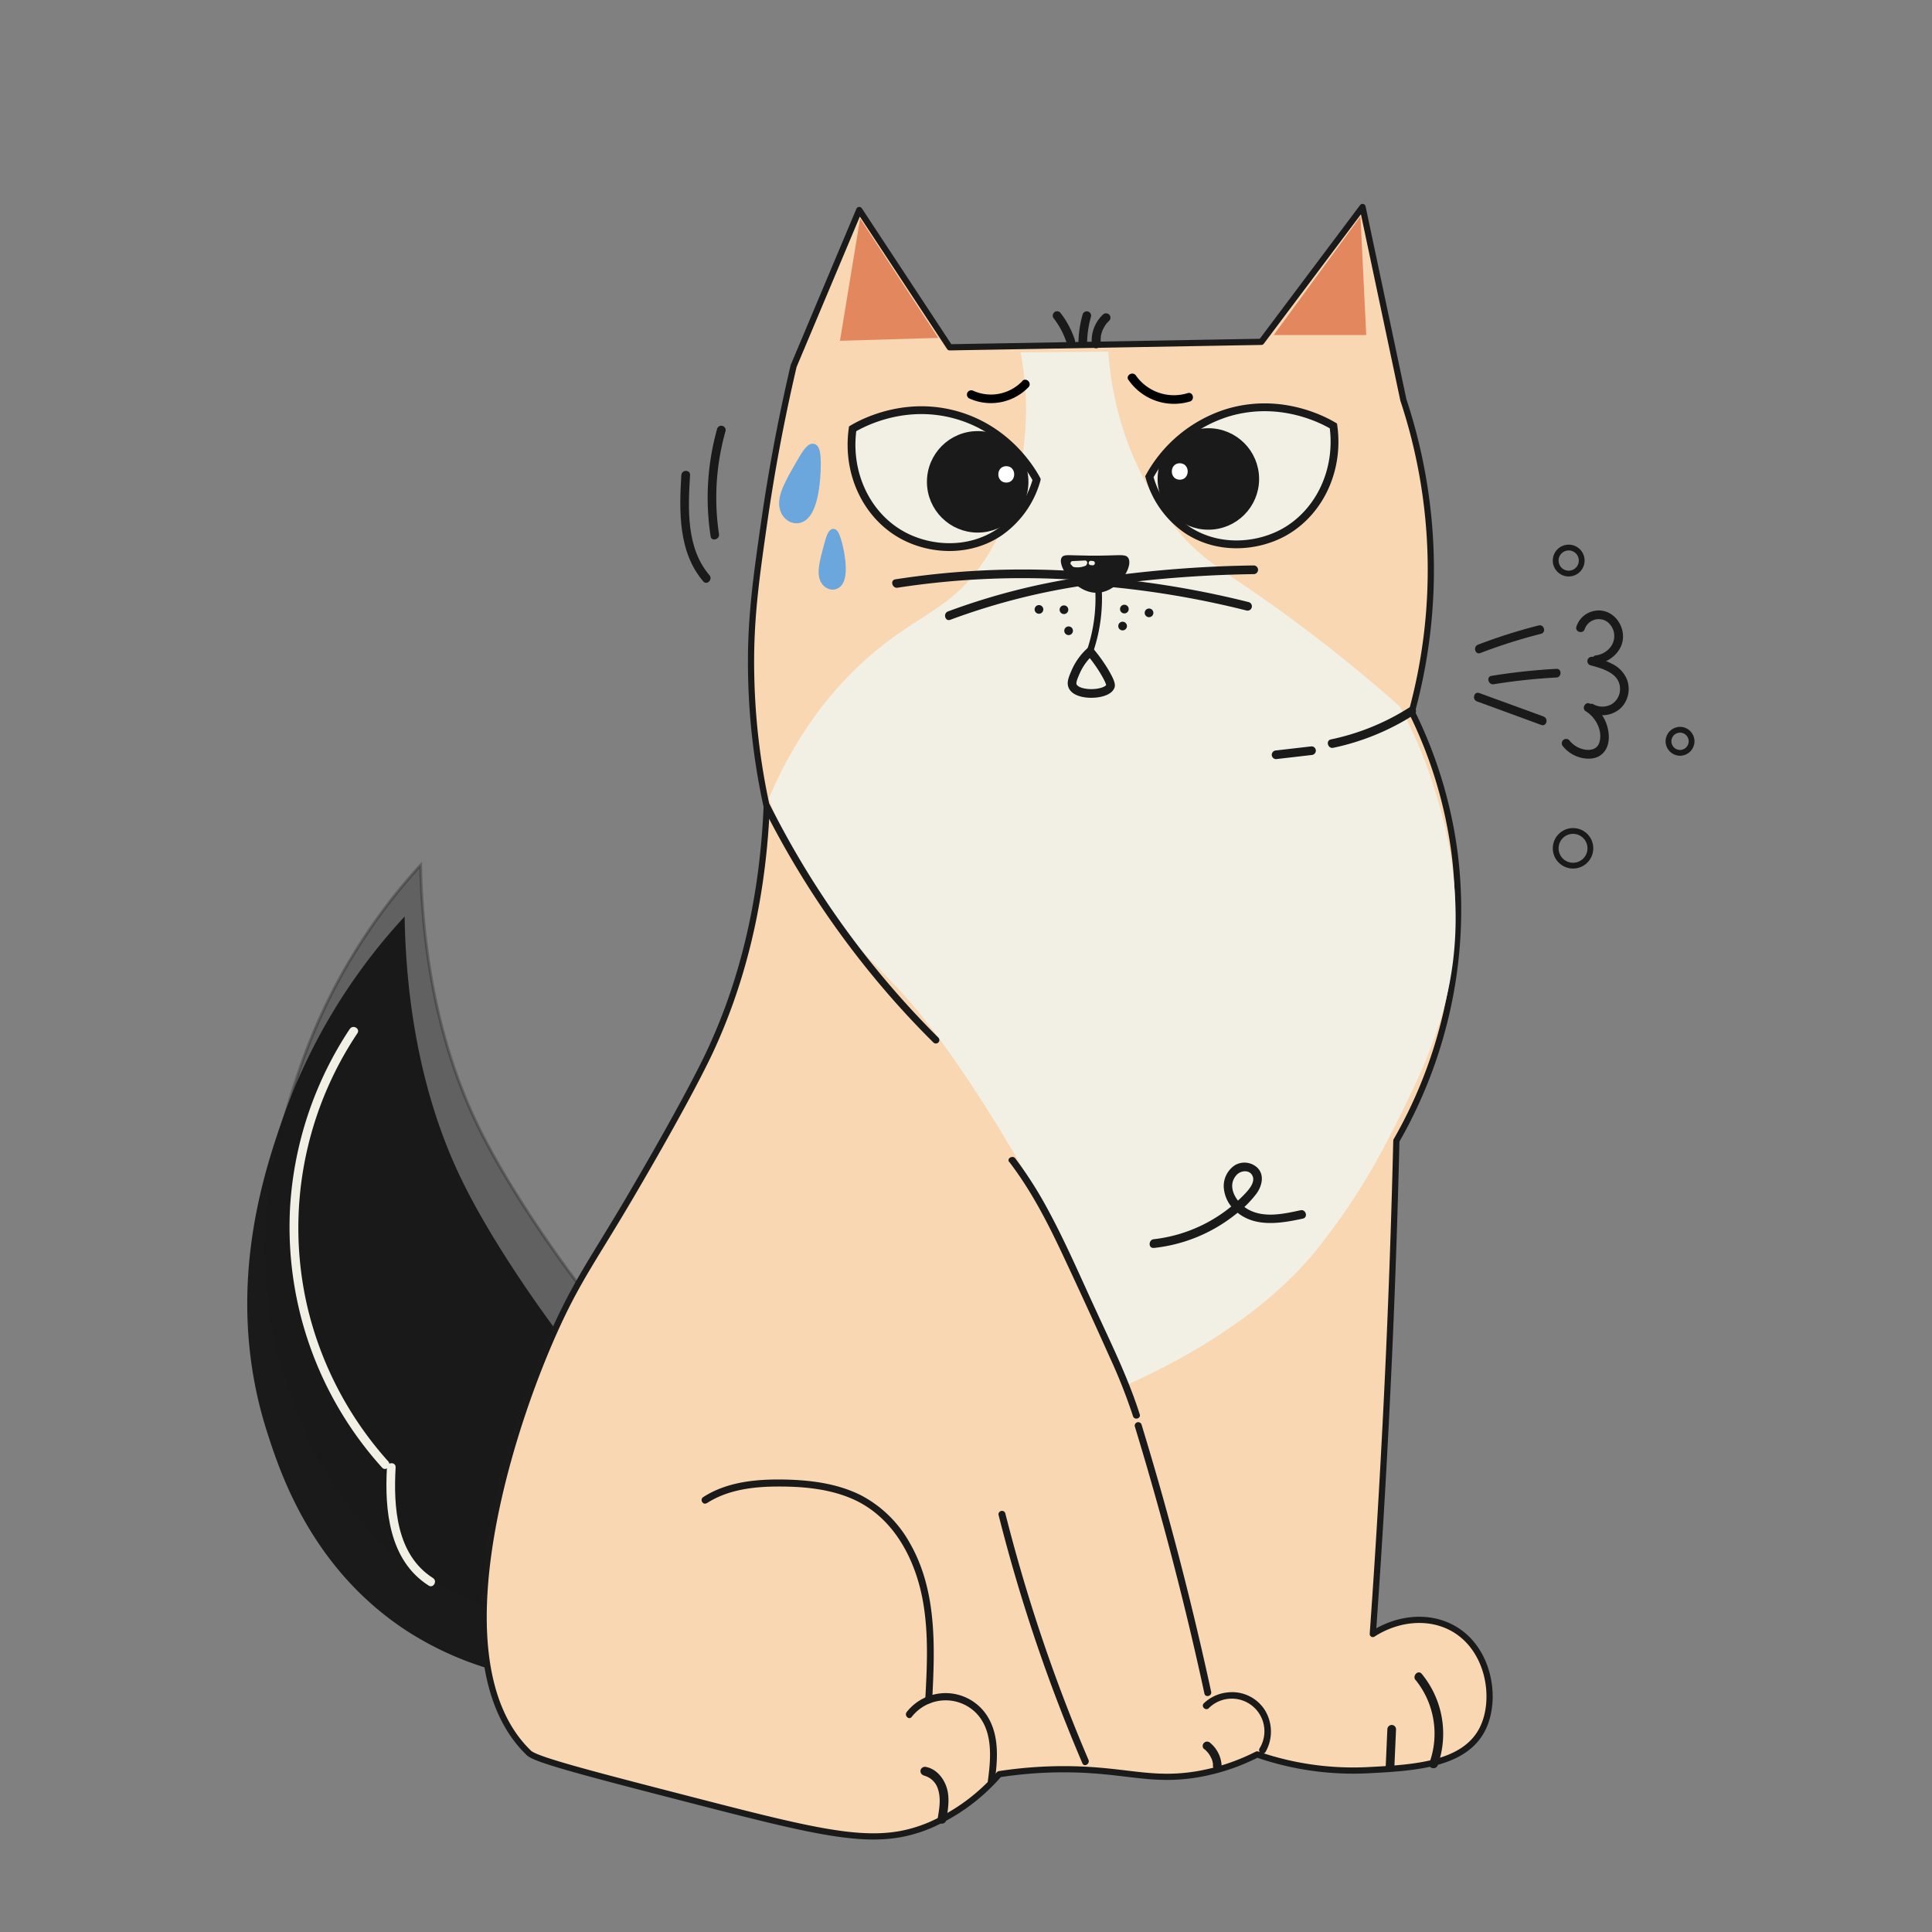 <svg id="圖層_1" data-name="圖層 1" xmlns="http://www.w3.org/2000/svg" viewBox="0 0 623.62 623.62"><rect x="0" y="0" width="623.62" height="623.62" fill="#808080" stroke="none"/><defs><style>.cls-1,.cls-2,.cls-5,.cls-9{fill:#1a1a1a;}.cls-1,.cls-11,.cls-12,.cls-2,.cls-3,.cls-8,.cls-9{stroke:#1a1a1a;}.cls-1,.cls-11,.cls-12,.cls-13,.cls-14,.cls-2,.cls-4,.cls-8,.cls-9{stroke-miterlimit:10;}.cls-1,.cls-2{stroke-width:0.93px;}.cls-2{opacity:0.3;}.cls-3{fill:#f9d7b2;stroke-linecap:round;stroke-linejoin:round;stroke-width:2px;}.cls-4,.cls-6,.cls-8{fill:#f2f0e5;}.cls-4{stroke:#f2f0e5;}.cls-11,.cls-4{stroke-width:2.8px;}.cls-7{fill:#e3875e;}.cls-8,.cls-9{stroke-width:2.52px;}.cls-10{fill:#fff;}.cls-11,.cls-12{fill:none;}.cls-12{stroke-width:1.87px;}.cls-13,.cls-14{fill:#6ba6dd;stroke:#6ba6dd;}.cls-13{stroke-width:2.48px;}.cls-14{stroke-width:1.84px;}</style></defs><g id="圖層_2" data-name="圖層 2"><path class="cls-1" d="M198.52,513.74c16-31.84-2.35-60.14-10.15-72.2-2.69-4.16-2.3-2.68-8.87-11.37-1.34-1.78-20.65-27.47-31.61-50.64C133.52,349.19,130.56,317,130.17,297a187.12,187.12,0,0,0-38.65,64.7c-6.23,18-19,56.55-4.78,100.66,4.08,12.64,14.11,43.75,45,63.79a103.66,103.66,0,0,0,43.15,15.6C181.79,536.23,192,526.79,198.52,513.74Z"/><path class="cls-2" d="M204.12,496c16-31.85-2.35-60.15-10.14-72.21-2.69-4.16-2.3-2.68-8.88-11.37-1.34-1.77-20.65-27.46-31.61-50.63-14.37-30.35-17.33-62.5-17.72-82.54A187.11,187.11,0,0,0,97.12,344c-6.23,18-19,56.56-4.78,100.66,4.08,12.65,14.11,43.75,45,63.79A103.52,103.52,0,0,0,180.49,524C187.39,518.49,197.57,509.06,204.12,496Z"/><path class="cls-3" d="M277.35,67.79l-21.18,50.36c-4.63,19.78-7.5,36.62-9.33,49.24-2.92,20.22-4.78,33.47-4.36,51.16a217.12,217.12,0,0,0,5,41.81c-1.53,35.94-10.24,61.56-18,78.38-2.76,6-10,20.23-26,47.52-11.87,20.19-17.21,27-24.73,43.87-16.06,36-37.39,107.57-8,135.72,2.31,2.2,19.34,6.63,53.3,15.38,44,11.35,59.28,15,76.14,7.9a62.5,62.5,0,0,0,22.35-16.45,137.11,137.11,0,0,1,20.81-1.6c19.54,0,27.87,4.15,43,1.65a67.66,67.66,0,0,0,19.44-6.43,94.8,94.8,0,0,0,35.6,5.1c14.65-.76,31-1.6,37-13.06,5.07-9.71,2.35-26.46-9.72-32.91-7.64-4.08-17.45-3.2-25.55,2q3.21-44.91,5.31-91.89,1.5-34.18,2.29-67.33a150.42,150.42,0,0,0,15.09-36.91,148.25,148.25,0,0,0,3.82-55,144.84,144.84,0,0,0-13.94-46.49,174,174,0,0,0-2.7-100.7L439.81,66.81l-32.67,43.53-100.6,1.77Z"/><path class="cls-4" d="M331.09,115.13a97,97,0,0,1,.73,29.16c-.73,5.81-2.76,21.42-12.21,36.28-11.63,18.29-23.28,18.32-41.18,35.14-8.66,8.14-19.8,21.2-28.76,42.06a133.66,133.66,0,0,0,14.75,29.68c2.84,4.27,5.37,7.55,7.08,9.69,6.66,8.29,12.77,13.79,20.57,22.27,16.08,17.49,34.69,48.17,46.28,69.56a501.55,501.55,0,0,1,26.08,56.19c10.66-4.8,39.89-18.94,58.76-41.76A216.4,216.4,0,0,0,440.84,378c1.55-2.59,6.15-10.82,11.69-22.24,3.38-7,9.45-19.47,12.85-33.39,7.82-32-1.29-60.23-4.85-70.89a139,139,0,0,0-9.85-22.61c-14.23-12.56-26.38-21.91-34.64-28-22.4-16.49-28.77-18.2-38.15-30.23A102,102,0,0,1,360,135a106.58,106.58,0,0,1-3.55-20.08Z"/><path class="cls-5" d="M294.28,554.2a13.88,13.88,0,0,1,20.59-1.47c5.77,5.69,5,14.76,4,22.09-.19,1.43,2.06,1.42,2.25,0,.88-6.63,1.44-14-1.95-20.08a15.94,15.94,0,0,0-26.49-2.13c-.89,1.13.69,2.73,1.59,1.59Z"/><path class="cls-5" d="M228.15,485.21c6.73-4.34,14.85-5.34,22.71-5.38s16,.63,23.35,3.6c14.43,5.8,21.81,20.62,24,35.26,1.51,9.95,1,20.08.44,30.09-.07,1.45,2.18,1.44,2.25,0,.88-17.12,1.6-35.37-7.25-50.75a38.34,38.34,0,0,0-15.89-15.45c-7.47-3.71-15.92-4.8-24.16-5-9.11-.19-18.76.6-26.61,5.66-1.21.78-.09,2.73,1.14,1.94Z"/><path class="cls-5" d="M298.11,573.1a6.37,6.37,0,0,1,4.66,4.43c1,3,.43,6.3-.09,9.35a1.43,1.43,0,0,0,1,1.72,1.41,1.41,0,0,0,1.73-1c.63-3.66,1.33-7.68-.07-11.26-1.1-2.84-3.34-5.39-6.45-6a1.45,1.45,0,0,0-1.73,1,1.42,1.42,0,0,0,1,1.72Z"/><path class="cls-5" d="M390.19,551.35a10.53,10.53,0,0,1,16.38,13,1.12,1.12,0,0,0,1.94,1.13,13.26,13.26,0,0,0-.29-13.58,12.53,12.53,0,0,0-12.3-5.57,12.87,12.87,0,0,0-7.32,3.45c-1.05,1,.54,2.6,1.59,1.59Z"/><path class="cls-5" d="M322.32,489a538.58,538.58,0,0,0,20.12,63.13q3.33,8.58,6.95,17.05c.57,1.33,2.51.18,1.95-1.14a534.65,534.65,0,0,1-22-61.68q-2.58-8.94-4.86-17.95a1.13,1.13,0,0,0-2.17.59Z"/><path class="cls-5" d="M388.66,564.51a9.68,9.68,0,0,1,1.25,1.23,1.39,1.39,0,0,1,.15.19c0-.08-.13-.19,0,0s.17.24.25.37a8.69,8.69,0,0,1,.46.77l.18.36c0,.07.07.15.1.23,0-.09-.09-.22,0-.06s.21.57.29.86.13.55.18.82a.73.73,0,0,1,0,.25c0-.08,0-.26,0-.07s0,.33,0,.5a1.4,1.4,0,0,0,2.8,0,10.22,10.22,0,0,0-3.69-7.39,1.52,1.52,0,0,0-1-.41,1.43,1.43,0,0,0-1,.41,1.41,1.41,0,0,0,0,2Z"/><path class="cls-5" d="M456.93,542.27a27.59,27.59,0,0,1,4.45,26.78c-.63,1.7,2.08,2.43,2.7.75a30.42,30.42,0,0,0-5.17-29.51c-1.15-1.39-3.12.6-2,2Z"/><path class="cls-5" d="M447.82,558.19l-.54,12.17a1.4,1.4,0,1,0,2.8,0l.54-12.17a1.41,1.41,0,0,0-1.4-1.4,1.43,1.43,0,0,0-1.4,1.4Z"/><path class="cls-5" d="M246.55,260.93a291.42,291.42,0,0,0,41.74,61.8q6.25,7.09,13,13.77a1.12,1.12,0,0,0,1.59-1.59,289.19,289.19,0,0,1-45.23-58.34q-4.83-8.24-9.12-16.77c-.65-1.3-2.59-.16-1.94,1.13Z"/><path class="cls-5" d="M325.77,375.05c7,9.13,12.25,19.33,17.12,29.68q7.78,16.56,15.27,33.27a177.6,177.6,0,0,1,7.56,19.13c.44,1.37,2.61.78,2.17-.6-3.71-11.69-9.18-22.75-14.28-33.87-5-10.8-9.69-21.76-15.36-32.21a127.72,127.72,0,0,0-10.53-16.53c-.87-1.14-2.82,0-2,1.13Z"/><path class="cls-5" d="M366.29,460.39q10.15,33.27,18.16,67.15,2.25,9.54,4.32,19.12c.31,1.41,2.48.81,2.17-.6q-7.37-34-16.92-67.47-2.7-9.42-5.56-18.8a1.13,1.13,0,0,0-2.17.6Z"/><path class="cls-5" d="M372.42,402.82A50.76,50.76,0,0,0,398.79,392a34.65,34.65,0,0,0,6.84-6.79c1.7-2.41,2.58-5.86.3-8.22a6.09,6.09,0,0,0-7.23-.93,8,8,0,0,0-3.67,7.4,11.06,11.06,0,0,0,3.63,7.28c6,5.62,14.54,4.2,21.88,2.61,1.76-.38,1-3.08-.75-2.7-5.46,1.18-11.83,2.62-17-.32-3.58-2.05-7.08-7.27-3.65-11.06,1.26-1.4,3.91-1.79,5,0,1.44,2.3-1.44,5.2-2.9,6.69A48.06,48.06,0,0,1,372.42,400c-1.77.19-1.79,3,0,2.8Z"/><path class="cls-1" d="M343.07,180.25c.5-.92,1.92-.49,8.75-.43,9.26.07,11.28-.68,12,.57,1.38,2.37-3,9.87-9.12,10.45C347.66,191.51,341.78,182.59,343.07,180.25Z"/><path class="cls-5" d="M353.53,190.28a52.2,52.2,0,0,1-2.9,20.25c-.45,1.28,1.58,1.83,2,.56a53.75,53.75,0,0,0,3-20.81c-.08-1.35-2.18-1.36-2.1,0Z"/><path class="cls-5" d="M343.43,198.21a1.4,1.4,0,0,0,0-2.8,1.4,1.4,0,0,0,0,2.8Z"/><path class="cls-5" d="M344.93,205a1.4,1.4,0,0,0,0-2.8,1.4,1.4,0,0,0,0,2.8Z"/><path class="cls-5" d="M335.36,198.11a1.4,1.4,0,0,0,0-2.8,1.4,1.4,0,0,0,0,2.8Z"/><path class="cls-5" d="M362.93,198a1.4,1.4,0,0,0,0-2.8,1.4,1.4,0,0,0,0,2.8Z"/><path class="cls-5" d="M362.36,203.48a1.4,1.4,0,0,0,0-2.8,1.4,1.4,0,0,0,0,2.8Z"/><path class="cls-5" d="M370.89,199.22a1.4,1.4,0,0,0,0-2.8,1.4,1.4,0,0,0,0,2.8Z"/><path class="cls-5" d="M347,109.89a28.63,28.63,0,0,0-4.78-9,1.4,1.4,0,0,0-2,0,1.43,1.43,0,0,0,0,2,25.86,25.86,0,0,1,4.06,7.73,1.4,1.4,0,0,0,2.7-.74Z"/><path class="cls-5" d="M350.9,110.6a32.14,32.14,0,0,1,1.24-8.31,1.4,1.4,0,1,0-2.7-.74,36,36,0,0,0-1.34,9,1.41,1.41,0,0,0,1.4,1.4,1.44,1.44,0,0,0,1.4-1.4Z"/><path class="cls-5" d="M355.34,111a10,10,0,0,1,0-2.25c0,.15,0,.1,0,0s0-.17,0-.26.08-.39.13-.58a9.65,9.65,0,0,1,.33-1.08c0-.08.07-.16.1-.25s.07-.16,0,0c.07-.16.15-.32.23-.48.17-.33.36-.66.56-1s.23-.33.34-.49c-.08.12,0,0,0,0l.17-.21a11,11,0,0,1,.82-.86,1.4,1.4,0,0,0,0-2,1.44,1.44,0,0,0-2,0,11.56,11.56,0,0,0-3.6,9.49,1.4,1.4,0,1,0,2.8,0Z"/><path class="cls-5" d="M455,228.31a76,76,0,0,1-25.4,10.36c-1.76.37-1,3.07.75,2.71a78.25,78.25,0,0,0,26.06-10.65c1.52-1,.11-3.4-1.41-2.42Z"/><path class="cls-5" d="M423.34,240.91l-11.44,1.32a1.44,1.44,0,0,0-1.4,1.4,1.41,1.41,0,0,0,1.4,1.4l11.44-1.32a1.44,1.44,0,0,0,1.4-1.4,1.41,1.41,0,0,0-1.4-1.4Z"/><path class="cls-6" d="M112.92,332.1a116.71,116.71,0,0,0-19.25,57,115.88,115.88,0,0,0,29.65,84.61c1.21,1.34,3.18-.64,2-2a113.75,113.75,0,0,1-26.21-50.35,113,113,0,0,1,16.25-87.83c1-1.5-1.42-2.9-2.42-1.41Z"/><path class="cls-6" d="M124.9,473.65c-.78,13.74.67,30,13.45,38.14,1.52,1,2.93-1.45,1.41-2.42-11.87-7.56-12.77-23.09-12.06-35.72.1-1.8-2.7-1.8-2.8,0Z"/><path class="cls-7" d="M439.14,69.86Q440.09,89,441,108.14H411.14Z"/><path class="cls-7" d="M277.63,70.54q-3.25,19.74-6.5,39.46l31.73-.93Z"/><path class="cls-5" d="M360.45,188.46a387.15,387.15,0,0,1,44.23-3.14,1.4,1.4,0,0,0,0-2.8,387.15,387.15,0,0,0-44.23,3.14c-1.77.22-1.79,3,0,2.8Z"/><path class="cls-5" d="M359.54,189.57a295.9,295.9,0,0,1,42.81,7.49,1.4,1.4,0,0,0,.74-2.7,300.35,300.35,0,0,0-43.55-7.59c-1.79-.17-1.78,2.63,0,2.8Z"/><path class="cls-5" d="M346.49,184.32A268.26,268.26,0,0,0,289,187c-1.78.28-1,3,.74,2.7a265.25,265.25,0,0,1,56.8-2.57c1.8.11,1.79-2.69,0-2.8Z"/><path class="cls-5" d="M348,186.45a213.63,213.63,0,0,0-42,10.91c-1.67.63-.95,3.33.74,2.7a213.72,213.72,0,0,1,42-10.91c1.77-.28,1-3-.75-2.7Z"/><path class="cls-6" d="M346.24,182.51l4-.19a.7.7,0,0,0,0-1.4l-4,.19a.7.7,0,1,0,0,1.4Z"/><path class="cls-6" d="M346.47,183a6.68,6.68,0,0,0,4-.42.7.7,0,0,0-.7-1.21c.14-.07-.09,0-.12,0l-.17.06a3.17,3.17,0,0,1-.41.12l-.42.09-.18,0h-.08a5.65,5.65,0,0,1-.82,0c-.15,0-.29,0-.43,0,.17,0,0,0-.05,0l-.24-.05a.73.73,0,0,0-.87.49.71.71,0,0,0,.49.86Z"/><path class="cls-6" d="M352.1,182.42l.6.06a.42.42,0,0,0,.27-.06.68.68,0,0,0,.23-.14.55.55,0,0,0,.14-.23.42.42,0,0,0,.06-.27l0-.18a.79.79,0,0,0-.18-.31l-.14-.11a.65.65,0,0,0-.36-.1l-.6-.06a.6.6,0,0,0-.27.06.57.57,0,0,0-.37.37.6.6,0,0,0-.06.27l0,.19a.83.83,0,0,0,.18.3l.15.11a.6.6,0,0,0,.35.1Z"/><path class="cls-8" d="M275.22,138.41c2.3-1.37,16.56-9.52,34.12-4.26,16.45,4.94,23.89,18.09,25.28,20.65a30.55,30.55,0,0,1-12.14,17.08c-9.85,6.54-22.14,5.68-30.86,1.05C279.86,166.68,273.18,152.84,275.22,138.41Z"/><circle class="cls-9" cx="315.58" cy="155.53" r="15.12"/><path class="cls-10" d="M324.81,155.77c3.41,0,3.42-5.3,0-5.3s-3.42,5.3,0,5.3Z"/><path class="cls-8" d="M430.4,137.48c-2.31-1.37-16.56-9.53-34.12-4.26A43.67,43.67,0,0,0,371,153.87,30.59,30.59,0,0,0,383.14,171c9.85,6.54,22.14,5.67,30.86,1.05C425.76,165.75,432.43,151.9,430.4,137.48Z"/><circle class="cls-9" cx="390.04" cy="154.6" r="15.12"/><path class="cls-10" d="M380.81,154.84c3.41,0,3.42-5.31,0-5.31s-3.42,5.31,0,5.31Z"/><path d="M330,123a14,14,0,0,1-15.79,3.16,1.44,1.44,0,0,0-1.91.51,1.4,1.4,0,0,0,.5,1.91,16.89,16.89,0,0,0,19.18-3.6c1.23-1.32-.74-3.3-2-2Z"/><path d="M364.24,122.6a17.85,17.85,0,0,0,19.84,7c1.71-.55,1-3.25-.74-2.7a15,15,0,0,1-16.68-5.68c-1-1.48-3.43-.08-2.42,1.42Z"/><path class="cls-11" d="M351.87,210.35a19.15,19.15,0,0,0-4.67,6.53c-.9,2.09-1.5,3.49-.93,4.67,1.56,3.23,11,2.86,12.13,0,.11-.27.32-1-1.86-4.67A49.07,49.07,0,0,0,351.87,210.35Z"/><path class="cls-5" d="M496.67,201.88a177.46,177.46,0,0,0-19.59,6.21c-1.67.64-.94,3.35.75,2.7a176.12,176.12,0,0,1,19.59-6.21c1.74-.44,1-3.14-.75-2.7Z"/><path class="cls-5" d="M502.37,215.89a196.39,196.39,0,0,0-20.95,2.27c-1.77.29-1,3,.75,2.7a190.06,190.06,0,0,1,20.2-2.17c1.79-.09,1.8-2.9,0-2.8Z"/><path class="cls-5" d="M498.25,231.28l-20.77-7.58c-1.69-.62-2.42,2.09-.74,2.7L497.5,234c1.7.62,2.43-2.09.75-2.7Z"/><path class="cls-5" d="M511.54,203a4.82,4.82,0,0,1,7.07-2.42,5.8,5.8,0,0,1,1.31,8.19,7.08,7.08,0,0,1-4.63,2.76,1.44,1.44,0,0,0-1.4,1.4c0,.68.65,1.5,1.4,1.4,4.75-.61,9.11-4.69,8.55-9.76-.52-4.76-4.8-8.55-9.67-7.28a7.48,7.48,0,0,0-5.33,5c-.53,1.73,2.17,2.46,2.7.74Z"/><path class="cls-5" d="M513.32,214.73c3.74,1,9.26,2.47,9.58,7.17a5.76,5.76,0,0,1-2.44,5.25,6,6,0,0,1-6.09.21,1.4,1.4,0,0,0-1.42,2.42c4.08,2.29,9.72.88,11.82-3.43a8.81,8.81,0,0,0,.51-6.7,9.61,9.61,0,0,0-4.23-5,25.55,25.55,0,0,0-7-2.63,1.41,1.41,0,0,0-.74,2.71Z"/><path class="cls-5" d="M511.91,229.6c3.2,2,5.5,6.31,4.33,10.09-.63,2-2.5,2.56-4.46,2.3a8.12,8.12,0,0,1-5.25-3.06,1.41,1.41,0,0,0-2,0,1.44,1.44,0,0,0,0,2,10.71,10.71,0,0,0,5.25,3.5c2.11.64,4.81.73,6.71-.55,3.7-2.5,3.23-7.91,1.54-11.46a12.65,12.65,0,0,0-4.72-5.22c-1.54-1-2.94,1.47-1.42,2.42Z"/><circle class="cls-12" cx="506.35" cy="180.94" r="4.2"/><circle class="cls-12" cx="507.75" cy="273.82" r="5.6"/><circle class="cls-12" cx="542.29" cy="239.28" r="3.73"/><path class="cls-5" d="M231.5,138.34a82.25,82.25,0,0,0-2.12,34.79c.27,1.78,3,1,2.7-.74a78.92,78.92,0,0,1,2.13-33.31,1.41,1.41,0,0,0-2.71-.74Z"/><path class="cls-5" d="M219.92,153.36c-.7,11.7-1,24.87,7.09,34.31,1.17,1.37,3.14-.62,2-2-7.55-8.78-6.92-21.51-6.27-32.33.1-1.8-2.7-1.8-2.8,0Z"/><path class="cls-13" d="M262.52,144.48c-1.17-.34-2.88,2.6-4.44,5.32-3.41,5.94-6,10.42-5.21,14,.68,3.23,3.82,4.83,6.24,3.26,4.67-3,4.59-16.58,4.58-17.45C263.67,147.91,263.63,144.79,262.52,144.48Z"/><path class="cls-14" d="M269,171.61c-.91,0-1.58,2.41-2.19,4.66-1.32,4.9-2.32,8.6-1.09,11.06,1.1,2.19,3.66,2.74,5.09,1.16,2.78-3.06.18-12.76,0-13.39C270.44,173.86,269.82,171.63,269,171.61Z"/></g></svg>